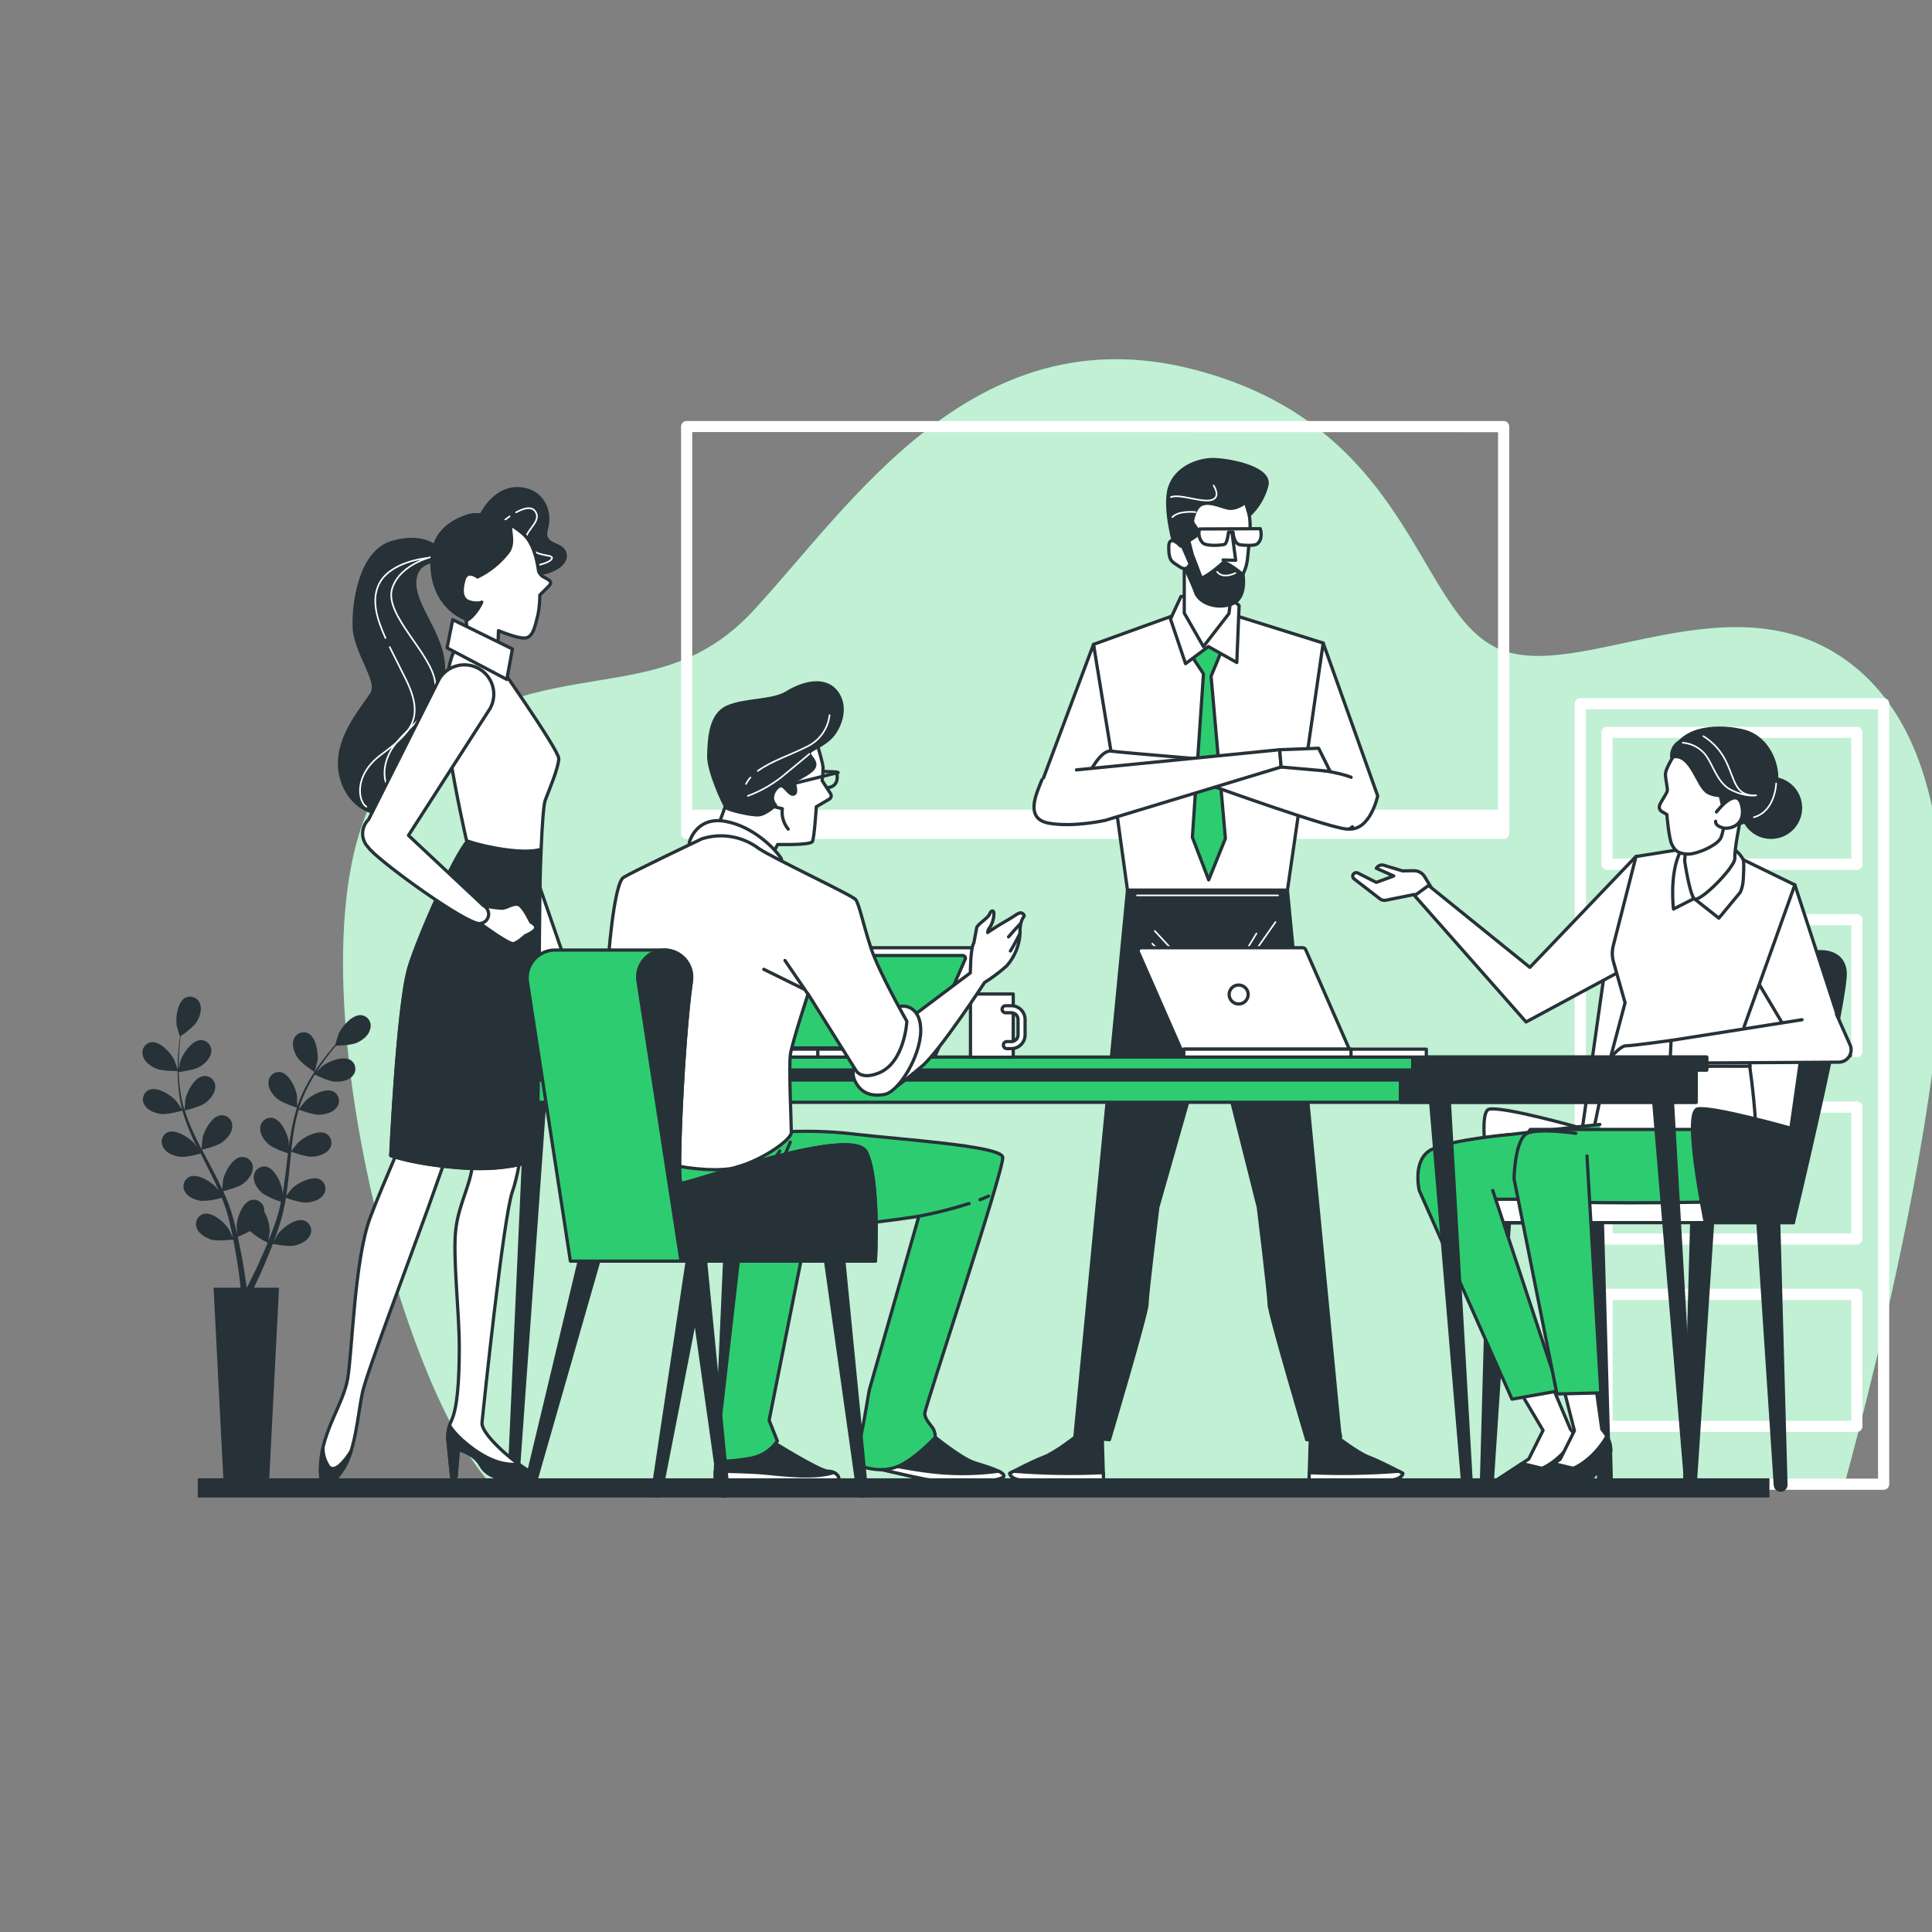 <svg width="597" height="597" viewBox="0 0 597 597" fill="none" xmlns="http://www.w3.org/2000/svg">
<rect x="0" y="0" width="597" height="597" fill="#808080" stroke="none"/>
<g clip-path="url(#clip0)">
<path d="M570.141 457.933C573.628 445.181 584.983 402.376 592.696 359.022C601.89 307.262 609.937 235.968 573.138 206.059C536.339 176.149 488.03 211.814 462.729 200.316C437.428 188.817 436.282 131.302 368.403 114.061C300.524 96.82 262.591 156.603 232.693 188.805C202.795 221.008 169.411 199.157 125.735 233.664C82.512 267.788 119.168 422.316 151.131 457.933H570.141Z" fill="#2ECC71"/>
<path opacity="0.7" d="M570.141 457.933C573.628 445.181 584.983 402.376 592.696 359.022C601.89 307.262 609.937 235.968 573.138 206.059C536.339 176.149 488.03 211.814 462.729 200.316C437.428 188.817 436.282 131.302 368.403 114.061C300.524 96.82 262.591 156.603 232.693 188.805C202.795 221.008 169.411 199.157 125.735 233.664C82.512 267.788 119.168 422.316 151.131 457.933H570.141Z" fill="white"/>
<path d="M582.046 215.718H488.317C487.862 215.721 487.426 215.903 487.104 216.225C486.783 216.547 486.6 216.982 486.597 217.437V458.625C486.597 459.083 486.778 459.521 487.1 459.845C487.422 460.17 487.86 460.354 488.317 460.357H582.046C582.505 460.357 582.945 460.174 583.27 459.85C583.595 459.525 583.777 459.085 583.777 458.625V217.437C583.774 216.98 583.59 216.543 583.266 216.221C582.941 215.899 582.503 215.718 582.046 215.718ZM580.326 456.906H490.048V219.169H580.326V456.906Z" fill="white"/>
<path d="M496.591 268.791H573.783C574.01 268.791 574.234 268.747 574.444 268.659C574.653 268.572 574.843 268.445 575.003 268.284C575.163 268.123 575.289 267.932 575.375 267.722C575.461 267.512 575.504 267.287 575.502 267.06V226.309C575.504 226.083 575.461 225.858 575.375 225.649C575.289 225.44 575.162 225.25 575.002 225.09C574.842 224.93 574.652 224.803 574.443 224.717C574.234 224.631 574.009 224.588 573.783 224.59H496.591C496.364 224.588 496.139 224.631 495.929 224.717C495.719 224.803 495.528 224.929 495.368 225.089C495.207 225.249 495.079 225.439 494.992 225.648C494.905 225.858 494.86 226.082 494.86 226.309V267.06C494.86 267.519 495.042 267.96 495.367 268.284C495.691 268.609 496.132 268.791 496.591 268.791ZM498.31 228.004H572.052V265.305H498.31V228.004Z" fill="white"/>
<path d="M496.591 326.677H573.783C574.009 326.678 574.234 326.635 574.443 326.549C574.652 326.463 574.842 326.336 575.002 326.176C575.162 326.017 575.289 325.826 575.375 325.617C575.461 325.408 575.504 325.183 575.502 324.957V284.206C575.504 283.979 575.461 283.754 575.375 283.544C575.289 283.334 575.163 283.143 575.003 282.982C574.843 282.822 574.653 282.694 574.444 282.607C574.234 282.52 574.01 282.475 573.783 282.475H496.591C496.132 282.475 495.691 282.657 495.367 282.982C495.042 283.306 494.86 283.747 494.86 284.206V324.957C494.86 325.184 494.905 325.409 494.992 325.618C495.079 325.827 495.207 326.017 495.368 326.177C495.528 326.337 495.719 326.463 495.929 326.549C496.139 326.635 496.364 326.678 496.591 326.677ZM498.31 285.925H572.052V323.238H498.31V285.925Z" fill="white"/>
<path d="M496.591 384.574H573.783C574.239 384.574 574.676 384.392 574.999 384.07C575.321 383.748 575.503 383.31 575.503 382.854V342.091C575.503 341.635 575.321 341.198 574.999 340.875C574.676 340.553 574.239 340.372 573.783 340.372H496.591C496.134 340.372 495.695 340.552 495.371 340.875C495.047 341.197 494.863 341.634 494.86 342.091V382.854C494.863 383.311 495.047 383.749 495.371 384.071C495.695 384.393 496.134 384.574 496.591 384.574ZM498.31 343.822H572.052V381.123H498.31V343.822Z" fill="white"/>
<path d="M496.591 442.471H573.783C574.01 442.471 574.234 442.426 574.444 442.339C574.653 442.252 574.843 442.124 575.003 441.963C575.163 441.802 575.289 441.611 575.375 441.401C575.461 441.191 575.504 440.966 575.503 440.739V399.94C575.504 399.714 575.461 399.49 575.375 399.281C575.289 399.071 575.162 398.881 575.002 398.721C574.842 398.561 574.652 398.435 574.443 398.349C574.234 398.263 574.009 398.219 573.783 398.221H496.591C496.364 398.219 496.139 398.263 495.929 398.348C495.719 398.434 495.529 398.561 495.368 398.72C495.207 398.88 495.079 399.07 494.992 399.28C494.905 399.489 494.86 399.714 494.86 399.94V440.692C494.853 440.923 494.893 441.153 494.978 441.369C495.062 441.584 495.188 441.781 495.35 441.947C495.511 442.113 495.704 442.245 495.917 442.334C496.131 442.424 496.36 442.471 496.591 442.471ZM498.31 401.719H572.052V439.02H498.31V401.719Z" fill="white"/>
<path d="M464.64 130.096H212.18C211.732 130.096 211.302 130.271 210.981 130.583C210.66 130.895 210.473 131.32 210.461 131.768V257.52C210.461 257.747 210.506 257.971 210.593 258.181C210.68 258.39 210.808 258.58 210.969 258.74C211.13 258.9 211.321 259.026 211.531 259.112C211.741 259.198 211.965 259.241 212.192 259.239H464.64C464.866 259.241 465.09 259.198 465.299 259.112C465.509 259.026 465.699 258.899 465.859 258.739C466.019 258.579 466.145 258.389 466.231 258.18C466.317 257.971 466.361 257.746 466.359 257.52V131.768C466.35 131.319 466.164 130.892 465.842 130.58C465.52 130.267 465.088 130.093 464.64 130.096ZM462.908 133.547V250.225H213.9V133.499L462.908 133.547Z" fill="white"/>
<path d="M529.254 376.877L523.821 458.928C523.791 459.345 523.605 459.736 523.299 460.021C522.994 460.307 522.592 460.467 522.173 460.468C521.953 460.469 521.736 460.424 521.533 460.339C521.331 460.253 521.148 460.127 520.995 459.968C520.842 459.81 520.723 459.623 520.645 459.417C520.566 459.212 520.53 458.993 520.538 458.773L522.77 376.877H529.254Z" fill="#263238" stroke="#263238" stroke-linecap="round" stroke-linejoin="round"/>
<path d="M543.152 376.877L548.585 458.928C548.612 459.344 548.796 459.735 549.099 460.02C549.403 460.306 549.803 460.466 550.22 460.468C550.441 460.469 550.659 460.424 550.862 460.339C551.065 460.253 551.249 460.127 551.403 459.969C551.556 459.811 551.677 459.624 551.757 459.418C551.837 459.213 551.874 458.993 551.868 458.773L549.611 376.924L543.152 376.877Z" fill="#263238" stroke="#263238" stroke-linecap="round" stroke-linejoin="round"/>
<path d="M488.682 376.877L494.114 458.928C494.142 459.344 494.325 459.735 494.629 460.02C494.933 460.306 495.333 460.466 495.75 460.468C495.971 460.469 496.189 460.424 496.392 460.339C496.595 460.253 496.779 460.127 496.932 459.969C497.086 459.811 497.206 459.624 497.286 459.418C497.366 459.213 497.404 458.993 497.398 458.773L495.129 376.924L488.682 376.877Z" fill="#263238" stroke="#263238" stroke-linecap="round" stroke-linejoin="round"/>
<path d="M466.485 376.877L461.052 458.928C461.022 459.345 460.836 459.736 460.53 460.021C460.225 460.307 459.823 460.467 459.405 460.468C459.185 460.467 458.967 460.422 458.765 460.335C458.563 460.249 458.379 460.123 458.226 459.966C458.073 459.808 457.952 459.621 457.872 459.416C457.791 459.212 457.752 458.993 457.757 458.773L460.026 376.924L466.485 376.877Z" fill="#263238" stroke="#263238" stroke-linecap="round" stroke-linejoin="round"/>
<path d="M561.134 294.156C561.134 294.156 506.926 292.126 502.341 292.126C497.756 292.126 496.693 294.156 496.693 294.156L488.956 348.71C488.956 348.71 464.897 341.845 460.181 342.74C455.465 343.636 462.509 377.868 462.509 377.868H489.732L490.222 375.814H551.689L568.011 298.061C567.02 294.503 561.134 294.156 561.134 294.156Z" fill="white" stroke="#263238" stroke-linecap="round" stroke-linejoin="round"/>
<path d="M540.501 328.281C540.501 328.281 546.017 364.101 539.689 368.28C538.71 368.924 533.397 371.981 528.43 371.48C524.442 371.074 496.263 371.48 496.263 371.48C496.263 371.48 492.347 364.029 491.559 358.537C490.771 353.044 496.932 329.475 496.932 329.475L540.501 328.281Z" fill="white" stroke="#263238" stroke-linecap="round" stroke-linejoin="round"/>
<path d="M494.353 347.468C494.353 347.468 453.566 351.707 451.644 352.853C449.721 353.999 440.898 361.701 442.414 366.704C443.931 371.707 440.11 372.089 443.608 372.865C447.107 373.641 496.693 373.629 496.693 373.629" fill="#2ECC71"/>
<path d="M494.353 347.468C494.353 347.468 453.566 351.707 451.644 352.853C449.721 353.999 440.898 361.701 442.414 366.704C443.931 371.707 440.11 372.089 443.608 372.865C447.107 373.641 496.693 373.629 496.693 373.629" stroke="#263238" stroke-linecap="round" stroke-linejoin="round"/>
<path d="M457.255 377.808H554.172V370.572H457.255V377.808Z" fill="white" stroke="#263238" stroke-linecap="round" stroke-linejoin="round"/>
<path d="M531.284 349.009H472.897C472.897 349.009 469.828 352.471 469.434 359.755C469.04 367.038 469.828 368.602 475.213 370.501C480.598 372.399 528.43 371.432 528.43 371.432" fill="#2ECC71"/>
<path d="M531.284 349.009H472.897C472.897 349.009 469.828 352.471 469.434 359.755C469.04 367.038 469.828 368.602 475.213 370.501C480.598 372.399 528.43 371.432 528.43 371.432" stroke="#263238" stroke-linecap="round" stroke-linejoin="round"/>
<path d="M485.279 441.663L479.165 427.18L469.148 429.078L476.813 441.997L472.395 450.845L462.843 457.089C462.843 457.089 461.733 458.188 466.509 457.818C471.285 457.448 481.195 457.818 481.195 457.818L487.44 450.475C487.44 450.475 489.708 446.738 485.279 441.663Z" fill="white" stroke="#263238" stroke-linecap="round" stroke-linejoin="round"/>
<path d="M487.953 447.991L488.204 457.46H486.712L484.718 452.731L487.953 447.991Z" fill="#263238" stroke="#263238" stroke-linecap="round" stroke-linejoin="round"/>
<path d="M481.207 457.866L487.452 450.522C487.452 450.522 489.064 447.788 486.843 443.848C482.401 451.442 476.491 453.722 476.491 453.722L470.33 452.242L462.855 457.137C462.855 457.137 461.745 458.236 466.521 457.866C471.297 457.495 481.207 457.866 481.207 457.866Z" fill="#263238" stroke="#263238" stroke-linecap="round" stroke-linejoin="round"/>
<path d="M461.267 367.862L481.745 429.771L467.214 432.35L438.557 367.874C438.557 367.874 436.253 358.25 442.402 355.182C448.551 352.113 466.64 350.561 466.64 350.561" fill="#2ECC71"/>
<path d="M461.267 367.862L481.745 429.771L467.214 432.35L438.557 367.874C438.557 367.874 436.253 358.25 442.402 355.182C448.551 352.113 466.64 350.561 466.64 350.561" stroke="#263238" stroke-linecap="round" stroke-linejoin="round"/>
<path d="M526.949 377.796C526.949 377.796 519.893 343.516 524.621 342.668C529.349 341.821 553.396 348.638 553.396 348.638L561.134 294.156C561.134 294.156 569.3 292.867 570.16 300.126C571.02 307.386 554.172 377.796 554.172 377.796H526.949Z" fill="#263238" stroke="#263238" stroke-linecap="round" stroke-linejoin="round"/>
<path d="M443.859 276.867L440.217 270.897C439.866 270.325 439.372 269.855 438.784 269.532C438.195 269.21 437.533 269.046 436.862 269.058L433.435 269.118L427.573 267.363C427.2 267.254 426.804 267.259 426.434 267.376C426.064 267.492 425.737 267.717 425.495 268.02L425.28 268.294L430.677 270.682L425.292 272.664L419.573 269.763C419.348 269.647 419.089 269.615 418.842 269.672C418.595 269.729 418.376 269.871 418.224 270.073C418.05 270.298 417.973 270.583 418.009 270.865C418.044 271.147 418.19 271.403 418.415 271.578L426.415 277.751C426.665 277.946 426.955 278.085 427.264 278.159C427.572 278.233 427.894 278.24 428.206 278.18L437.053 276.401L439.525 279.1L443.859 276.867Z" fill="white" stroke="#263238" stroke-linecap="round" stroke-linejoin="round"/>
<path d="M505.541 264.617L472.742 298.92L441.435 273.619L437.113 276.76L471.56 315.792L501.422 299.708L505.541 264.617Z" fill="white" stroke="#263238" stroke-linecap="round" stroke-linejoin="round"/>
<path d="M554.614 273.381L571.808 326.215L556.978 326.645L542.233 301.846C542.233 301.846 550.519 276.831 554.614 273.381Z" fill="white" stroke="#263238" stroke-linecap="round" stroke-linejoin="round"/>
<path d="M535.904 264.306L554.614 273.44L538.949 317.248L540.8 329.463L496.932 329.534L502.162 309.857L498.58 297.249C498.115 295.613 498.09 293.883 498.508 292.234L505.529 264.676L523.964 261.715L535.904 264.306Z" fill="white" stroke="#263238" stroke-linecap="round" stroke-linejoin="round"/>
<path d="M535.009 261.739C535.009 261.739 538.686 264.223 538.806 266.432C538.865 267.733 538.806 270.014 538.686 271.757C538.621 273.119 538.309 274.458 537.767 275.709L531.14 283.709L523.475 277.655L517.111 280.903C517.111 280.903 515.917 271.148 518.699 264.342C521.481 257.536 533.588 260.032 535.009 261.739Z" fill="white" stroke="#263238" stroke-linecap="round" stroke-linejoin="round"/>
<path d="M540.274 242.814C540.274 242.814 538.77 248.223 538.065 251.805C537.361 255.387 535.94 262.551 536.071 265.238C536.203 267.924 524.896 279.363 523.475 277.655C522.054 275.948 520.561 266.026 520.561 266.026L521.97 249.978C521.97 249.978 536.704 233.656 540.274 242.814Z" fill="white" stroke="#263238" stroke-linecap="round" stroke-linejoin="round"/>
<path d="M516.645 234.456C516.645 234.456 514.627 237.787 514.627 239.232C514.627 240.677 515.332 243.507 515.212 244.331C515.093 245.154 513.087 247.913 512.824 248.844C512.692 249.223 512.703 249.637 512.855 250.009C513.007 250.38 513.289 250.683 513.648 250.862C514.136 251.112 514.61 251.386 515.069 251.686C515.069 251.686 515.666 259.041 516.621 260.939C517.576 262.838 518.4 263.673 521.242 263.912C524.084 264.151 530.854 261.178 531.797 258.802C532.74 256.426 532.872 253.584 532.991 250.145C533.11 246.707 530.734 241.787 528.955 237.095C527.176 232.403 519.726 229.823 516.645 234.456Z" fill="white" stroke="#263238" stroke-linecap="round" stroke-linejoin="round"/>
<path d="M547.271 258.742C552.303 258.742 556.381 254.663 556.381 249.632C556.381 244.601 552.303 240.522 547.271 240.522C542.24 240.522 538.161 244.601 538.161 249.632C538.161 254.663 542.24 258.742 547.271 258.742Z" fill="#263238" stroke="#263238" stroke-linecap="round" stroke-linejoin="round"/>
<path d="M516.597 233.943C516.597 233.943 520.263 230.779 526.854 237.071C533.445 243.363 530.937 252.462 535.343 254.348C539.749 256.235 547.904 246.802 548.847 242.098C549.79 237.393 546.961 227.639 538.161 225.752C529.361 223.865 518.579 225.155 516.597 233.943Z" fill="#263238" stroke="#263238" stroke-linecap="round" stroke-linejoin="round"/>
<path d="M516.597 233.943C516.519 233.203 516.611 232.455 516.865 231.756C517.12 231.056 517.53 230.424 518.065 229.908C518.601 229.391 519.247 229.003 519.954 228.773C520.662 228.543 521.413 228.478 522.149 228.582C528.119 228.904 528.74 238.325 531.881 242.098C535.021 245.871 536.597 245.238 536.597 245.238C536.597 245.238 531.26 246.802 527.797 244.916C524.334 243.029 522.663 232.391 516.597 233.943Z" fill="#263238" stroke="#263238" stroke-linecap="round" stroke-linejoin="round"/>
<path d="M526.352 227.483C529.493 229.424 531.987 232.254 533.516 235.614C536.227 241.358 536.227 246.098 542.662 245.763C542.662 245.763 539.618 246.444 534.878 244.068C530.137 241.692 529.122 234.934 526.078 232.223C524.417 230.651 522.268 229.695 519.988 229.513" stroke="white" stroke-width="0.5" stroke-linecap="round" stroke-linejoin="round"/>
<path d="M548.847 242.098C548.847 242.098 548.573 250.719 541.958 252.533" stroke="white" stroke-width="0.5" stroke-linecap="round" stroke-linejoin="round"/>
<path d="M530.388 250.898C530.388 250.898 536.692 242.647 538.173 248.808C539.653 254.969 534.591 256.474 532.203 255.769C529.815 255.065 530.149 253.787 530.149 253.787" fill="white"/>
<path d="M530.388 250.898C530.388 250.898 536.692 242.647 538.173 248.808C539.653 254.969 534.591 256.474 532.203 255.769C529.815 255.065 530.149 253.787 530.149 253.787" stroke="#263238" stroke-linecap="round" stroke-linejoin="round"/>
<path d="M516.359 321.499C516.359 321.499 504.323 323.17 502.317 323.17C500.311 323.17 495.296 329.523 495.296 329.523H517.362L516.359 321.499Z" fill="white" stroke="#263238" stroke-linecap="round" stroke-linejoin="round"/>
<path d="M567.486 313.404L571.808 323.147C572.002 323.72 572.057 324.331 571.97 324.93C571.883 325.529 571.655 326.099 571.306 326.594C570.957 327.089 570.496 327.494 569.961 327.776C569.426 328.059 568.831 328.212 568.226 328.221L516.048 328.52L516.382 321.499L556.835 315.099" fill="white"/>
<path d="M567.486 313.404L571.808 323.147C572.002 323.72 572.057 324.331 571.97 324.93C571.883 325.529 571.655 326.099 571.306 326.594C570.957 327.089 570.496 327.494 569.961 327.776C569.426 328.059 568.831 328.212 568.226 328.221L516.048 328.52L516.382 321.499L556.835 315.099" stroke="#263238" stroke-linecap="round" stroke-linejoin="round"/>
<path d="M497.649 447.991L497.899 457.46H496.407L494.413 452.731L497.649 447.991Z" fill="#263238" stroke="#263238" stroke-linecap="round" stroke-linejoin="round"/>
<path d="M494.974 441.663L493.052 427.884L483.046 428.529L486.509 442.093L482.091 450.94L472.539 457.185C472.539 457.185 471.44 458.283 476.216 457.913C480.992 457.543 490.902 457.913 490.902 457.913L497.147 450.57C497.147 450.57 499.404 446.738 494.974 441.663Z" fill="white" stroke="#263238" stroke-linecap="round" stroke-linejoin="round"/>
<path d="M490.902 457.866L497.147 450.522C497.147 450.522 498.759 447.788 496.526 443.848C492.085 451.442 486.174 453.722 486.174 453.722L480.025 452.242L472.539 457.137C472.539 457.137 471.44 458.236 476.216 457.866C480.992 457.495 490.902 457.866 490.902 457.866Z" fill="#263238" stroke="#263238" stroke-linecap="round" stroke-linejoin="round"/>
<path d="M490.389 357.199L494.676 430.415L481.1 430.738L467.846 364.22C467.846 364.22 468.097 351.552 472.145 350.095C476.192 348.638 486.938 350.203 486.938 350.203" fill="#2ECC71"/>
<path d="M490.389 357.199L494.676 430.415L481.1 430.738L467.846 364.22C467.846 364.22 468.097 351.552 472.145 350.095C476.192 348.638 486.938 350.203 486.938 350.203" stroke="#263238" stroke-linecap="round" stroke-linejoin="round"/>
<path d="M408.869 198.703L425.717 245.926C425.717 245.926 423.496 256.612 416.809 256.17C410.123 255.729 408.344 246.368 406.565 245.03C404.786 243.693 402.111 233.448 402.111 233.448L408.869 198.703Z" fill="white" stroke="#263238" stroke-linecap="round" stroke-linejoin="round"/>
<path d="M365.288 189.235L337.898 199.121L348.405 275.071H397.825L408.869 198.703L379.306 189.45L365.288 189.235Z" fill="white" stroke="#263238" stroke-linecap="round" stroke-linejoin="round"/>
<path d="M367.927 202.249L371.879 208.207L368.452 258.737L373.491 271.895L378.661 259.096L374.231 208.96L377.789 200.351L372.858 193.867L367.927 202.249Z" fill="#2ECC71" stroke="#263238" stroke-linecap="round" stroke-linejoin="round"/>
<path d="M373.395 199.79L366.339 205.079L361.694 191.288L364.93 184.303L379.365 183.957L382.888 187.121L382.183 204.721L373.395 199.79Z" fill="white" stroke="#263238" stroke-linecap="round" stroke-linejoin="round"/>
<path d="M380.858 180.721L379.759 189.593L371.855 199.79L365.945 189.45V172.817C365.945 172.817 376.297 175.408 380.858 180.721Z" fill="white" stroke="#263238" stroke-linecap="round" stroke-linejoin="round"/>
<path d="M361.885 162.286C361.885 154.227 367.76 147.695 375.019 147.695C382.279 147.695 386.303 154.585 386.303 162.644C386.303 165.247 385.765 169.713 385.55 172.089C385.18 176.148 383.95 177.868 381.55 181.509C373.682 193.449 367.222 175.933 363.915 170.047C362.576 167.68 361.877 165.005 361.885 162.286Z" fill="white" stroke="#263238" stroke-linecap="round" stroke-linejoin="round"/>
<path d="M380.727 164.817L381.837 173.139L377.933 173.032" fill="white"/>
<path d="M380.727 164.817L381.837 173.139L377.933 173.032" stroke="#263238" stroke-linecap="round" stroke-linejoin="round"/>
<path d="M389.443 163.373L370.673 163.456C370.442 164.186 370.407 164.964 370.571 165.712C370.734 166.459 371.09 167.151 371.604 167.719C372.798 168.913 377.658 168.495 378.434 168.184C379.21 167.874 379.628 164.459 379.628 164.459H381.025C381.025 164.459 381.18 168.041 383.186 168.34C385.192 168.638 387.807 168.543 388.308 168.184C390.529 166.692 389.443 163.373 389.443 163.373Z" fill="white" stroke="#263238" stroke-linecap="round" stroke-linejoin="round"/>
<path d="M364.202 171.396C364.202 171.396 368.428 180.053 369.431 183.05C370.434 186.047 375.401 188.387 380.428 186.715C385.455 185.044 384.094 177.605 384.094 177.605C384.094 177.605 378.756 173.044 377.765 174.023C376.774 175.002 371.425 179.36 371.091 178.357C370.757 177.354 368.428 171.36 368.428 171.36L367.342 167.11L369.575 165.677C369.897 165.409 370.107 165.029 370.162 164.613C370.217 164.197 370.114 163.776 369.873 163.432L368.822 161.916C368.693 161.73 368.602 161.52 368.555 161.299C368.507 161.077 368.505 160.849 368.548 160.626C368.822 159.325 369.575 156.627 371.318 155.85C373.706 154.859 376.607 156.304 379.282 156.973C381.956 157.641 384.858 155.23 384.858 155.23L386.052 159.194C388.699 156.709 390.58 153.519 391.473 150C392.81 144.328 379.139 142 374.757 142C370.375 142 363.426 144.388 361.42 150.668C359.414 156.949 363.02 170.274 364.202 171.396Z" fill="#263238" stroke="#263238" stroke-linecap="round" stroke-linejoin="round"/>
<path d="M375.019 150.036C375.019 150.036 377.503 153.761 374.243 154.537C370.984 155.313 364.632 152.519 361.838 153.606" stroke="white" stroke-width="0.5" stroke-linecap="round" stroke-linejoin="round"/>
<path d="M369.431 158.25C369.431 158.25 364.321 157.629 362.267 159.803" stroke="white" stroke-width="0.5" stroke-linecap="round" stroke-linejoin="round"/>
<path d="M381.73 177.08C381.73 177.08 377.968 179.038 376.106 176.71" stroke="white" stroke-width="0.5" stroke-linecap="round" stroke-linejoin="round"/>
<path d="M364.834 168.758C364.834 168.758 361.145 164.698 361.145 169.128C361.145 173.557 362.255 173.557 364.464 175.098C366.673 176.638 367.425 174.728 367.425 174.728" fill="white"/>
<path d="M364.834 168.758C364.834 168.758 361.145 164.698 361.145 169.128C361.145 173.557 362.255 173.557 364.464 175.098C366.673 176.638 367.425 174.728 367.425 174.728" stroke="#263238" stroke-linecap="round" stroke-linejoin="round"/>
<path d="M414.099 443.986H414.266L413.944 442.363L397.825 275.083H348.405L332.155 443.975H332.334L342.817 444.87C342.817 444.87 354.447 405.826 354.447 402.913C354.447 400 357.766 373.063 357.766 373.063L374.255 315.094L388.834 373.063C388.834 373.063 392.153 400.059 392.153 402.913C392.153 405.767 403.795 444.894 403.795 444.894L413.657 444.046H414.099V443.986Z" fill="#263238" stroke="#263238" stroke-linecap="round" stroke-linejoin="round"/>
<path d="M394.135 284.922L383.139 300.623" stroke="white" stroke-width="0.5" stroke-linecap="round" stroke-linejoin="round"/>
<path d="M388.249 288.456L381.574 299.453" stroke="white" stroke-width="0.5" stroke-linecap="round" stroke-linejoin="round"/>
<path d="M356.847 287.68L366.649 298.271" stroke="white" stroke-width="0.5" stroke-linecap="round" stroke-linejoin="round"/>
<path d="M356.059 291.596L370.184 305.733" stroke="white" stroke-width="0.5" stroke-linecap="round" stroke-linejoin="round"/>
<path d="M351.342 276.683H394.923" stroke="white" stroke-width="0.5" stroke-linecap="round" stroke-linejoin="round"/>
<path d="M332.334 443.975C332.334 443.975 326.041 448.93 322.412 450.291C318.782 451.652 312 455.27 312 455.27C312 455.27 312 457.538 317.886 457.538H340.99L340.596 443.975H332.334Z" fill="#263238" stroke="#263238" stroke-linecap="round" stroke-linejoin="round"/>
<path d="M340.907 455.067C331.681 455.488 322.438 455.341 313.23 454.625L312.036 455.27C312.036 455.27 312.036 457.538 317.922 457.538H341.026L340.907 455.067Z" fill="white" stroke="#263238" stroke-linecap="round" stroke-linejoin="round"/>
<path d="M413.144 443.975C413.144 443.975 419.448 448.93 423.066 450.291C426.684 451.652 433.489 455.27 433.489 455.27C433.489 455.27 433.489 457.538 427.591 457.538H404.499L404.917 443.975H413.144Z" fill="#263238" stroke="#263238" stroke-linecap="round" stroke-linejoin="round"/>
<path d="M404.571 455.067C413.797 455.488 423.04 455.341 432.248 454.625L433.442 455.27C433.442 455.27 433.442 457.538 427.543 457.538H404.499L404.571 455.067Z" fill="white" stroke="#263238" stroke-linecap="round" stroke-linejoin="round"/>
<path d="M337.898 199.121L319.701 247.705H337.158L343.677 234.451L337.898 199.121Z" fill="white" stroke="#263238" stroke-linecap="round" stroke-linejoin="round"/>
<path d="M417.502 240.183C410.218 237.174 386.852 235.681 385.634 235.681C384.416 235.681 346.435 232.553 343.319 232.099C340.202 231.646 336.632 238.786 336.632 238.786L353.109 238.332L373.157 242.344C373.157 242.344 413.753 257.042 416.809 256.158C417.226 256.019 417.603 255.782 417.908 255.466" fill="white"/>
<path d="M417.502 240.183C410.218 237.174 386.852 235.681 385.634 235.681C384.416 235.681 346.435 232.553 343.319 232.099C340.202 231.646 336.632 238.786 336.632 238.786L353.109 238.332L373.157 242.344C373.157 242.344 413.753 257.042 416.809 256.158C417.226 256.019 417.603 255.782 417.908 255.466" stroke="#263238" stroke-linecap="round" stroke-linejoin="round"/>
<path d="M332.62 237.902L395.425 231.669L395.878 237.007L341.528 253.496C341.528 253.496 331.737 255.717 324.155 254.379C316.573 253.042 320.155 245.472 321.934 241.018" fill="white"/>
<path d="M332.62 237.902L395.425 231.669L395.878 237.007L341.528 253.496C341.528 253.496 331.737 255.717 324.155 254.379C316.573 253.042 320.155 245.472 321.934 241.018" stroke="#263238" stroke-linecap="round" stroke-linejoin="round"/>
<path d="M395.437 231.669L407.46 231.216L411.018 238.344L395.878 237.019L395.437 231.669Z" fill="white" stroke="#263238" stroke-linecap="round" stroke-linejoin="round"/>
<path d="M441.78 336.899L452.036 459.009C452.063 459.191 452.127 459.366 452.224 459.522C452.321 459.679 452.449 459.813 452.6 459.919C452.751 460.024 452.922 460.097 453.102 460.134C453.282 460.17 453.468 460.17 453.648 460.132C453.956 460.056 454.225 459.871 454.407 459.612C454.589 459.354 454.672 459.038 454.639 458.723L447.655 336.935L441.78 336.899Z" fill="#263238" stroke="#263238" stroke-linecap="round" stroke-linejoin="round"/>
<path d="M510.71 336.899L521.002 459.415C521.027 459.598 521.09 459.774 521.187 459.931C521.283 460.088 521.411 460.224 521.562 460.329C521.714 460.435 521.885 460.507 522.066 460.543C522.247 460.579 522.434 460.577 522.614 460.538C522.921 460.462 523.19 460.277 523.373 460.018C523.555 459.76 523.637 459.444 523.605 459.129L516.596 336.899H510.71Z" fill="#263238" stroke="#263238" stroke-linecap="round" stroke-linejoin="round"/>
<path d="M226.251 336.899L220.89 457.947C220.86 458.264 220.945 458.582 221.129 458.842C221.313 459.103 221.584 459.289 221.893 459.368C222.07 459.413 222.255 459.42 222.436 459.388C222.616 459.356 222.787 459.285 222.938 459.181C223.088 459.077 223.215 458.941 223.309 458.784C223.402 458.627 223.461 458.451 223.481 458.269L232.161 336.899H226.251Z" fill="#263238" stroke="#263238" stroke-linecap="round" stroke-linejoin="round"/>
<path d="M162.718 336.899L157.321 457.493C157.295 457.812 157.382 458.13 157.568 458.39C157.754 458.65 158.026 458.836 158.336 458.914C158.514 458.957 158.698 458.963 158.878 458.93C159.057 458.897 159.228 458.826 159.378 458.722C159.528 458.618 159.654 458.484 159.748 458.327C159.843 458.171 159.903 457.997 159.924 457.815L168.569 336.851L162.718 336.899Z" fill="#263238" stroke="#263238" stroke-linecap="round" stroke-linejoin="round"/>
<path d="M524.13 330.129H158.898V340.612H524.13V330.129Z" fill="#2ECC71" stroke="#263238" stroke-linecap="round" stroke-linejoin="round"/>
<path d="M524.13 330.129H158.898V333.723H524.13V330.129Z" fill="#263238" stroke="#263238" stroke-linecap="round" stroke-linejoin="round"/>
<path d="M524.118 330.129H432.73V340.612H524.118V330.129Z" fill="#263238" stroke="#263238" stroke-linecap="round" stroke-linejoin="round"/>
<path d="M527.378 326.643H155.638V330.643H527.378V326.643Z" fill="#2ECC71" stroke="#263238" stroke-linecap="round" stroke-linejoin="round"/>
<path d="M527.366 326.643H436.538V330.643H527.366V326.643Z" fill="#263238" stroke="#263238" stroke-linecap="round" stroke-linejoin="round"/>
<path d="M238.442 326.284H288.327C288.517 326.286 288.704 326.231 288.863 326.127C289.022 326.023 289.147 325.874 289.223 325.699L303.037 294.202C303.101 294.054 303.126 293.893 303.112 293.733C303.098 293.573 303.043 293.419 302.955 293.285C302.866 293.151 302.745 293.041 302.603 292.966C302.461 292.89 302.302 292.851 302.142 292.852H252.256C252.069 292.852 251.887 292.906 251.73 293.008C251.573 293.11 251.449 293.255 251.373 293.425L237.606 324.923C237.542 325.067 237.513 325.224 237.524 325.381C237.534 325.538 237.582 325.69 237.665 325.824C237.747 325.959 237.861 326.071 237.996 326.151C238.132 326.231 238.285 326.277 238.442 326.284Z" fill="white" stroke="#263238" stroke-linecap="round" stroke-linejoin="round"/>
<path d="M243.122 323.825H285.688C285.848 323.825 286.004 323.778 286.137 323.691C286.271 323.604 286.376 323.481 286.441 323.335L298.225 296.458C298.289 296.331 298.319 296.19 298.312 296.048C298.306 295.907 298.262 295.769 298.186 295.649C298.111 295.529 298.005 295.43 297.88 295.363C297.755 295.295 297.615 295.261 297.473 295.264H254.907C254.744 295.263 254.585 295.31 254.449 295.399C254.313 295.489 254.207 295.616 254.143 295.766L242.382 322.667C242.327 322.791 242.303 322.927 242.313 323.063C242.324 323.199 242.367 323.33 242.441 323.445C242.514 323.559 242.615 323.654 242.734 323.72C242.853 323.787 242.986 323.823 243.122 323.825Z" fill="#2ECC71" stroke="#263238" stroke-linecap="round" stroke-linejoin="round"/>
<path d="M289.02 324.195H214.072V326.643H289.02V324.195Z" fill="white" stroke="#263238" stroke-linecap="round" stroke-linejoin="round"/>
<path d="M289.032 324.195H252.698V326.643H289.032V324.195Z" fill="white" stroke="#263238" stroke-linecap="round" stroke-linejoin="round"/>
<path d="M313.103 307.157H299.885V326.69H313.103V307.157Z" fill="white" stroke="#263238" stroke-linecap="round" stroke-linejoin="round"/>
<path d="M312.518 324.028H311.133C310.844 324.028 310.568 323.913 310.364 323.709C310.16 323.506 310.046 323.229 310.046 322.941C310.046 322.653 310.16 322.377 310.364 322.173C310.568 321.969 310.844 321.855 311.133 321.855H312.518C313.064 321.852 313.588 321.633 313.975 321.246C314.361 320.859 314.58 320.336 314.583 319.789V315.013C314.58 314.466 314.361 313.943 313.975 313.556C313.588 313.169 313.064 312.951 312.518 312.947H310.738C310.596 312.947 310.455 312.919 310.323 312.865C310.191 312.81 310.071 312.73 309.97 312.629C309.869 312.528 309.789 312.408 309.735 312.277C309.68 312.145 309.652 312.004 309.652 311.861C309.652 311.718 309.68 311.577 309.735 311.445C309.789 311.313 309.869 311.193 309.97 311.093C310.071 310.992 310.191 310.912 310.323 310.857C310.455 310.802 310.596 310.774 310.738 310.774H312.518C313.074 310.774 313.625 310.884 314.14 311.097C314.654 311.31 315.121 311.622 315.515 312.016C315.908 312.409 316.221 312.877 316.434 313.391C316.647 313.905 316.756 314.456 316.756 315.013V319.789C316.756 320.346 316.647 320.897 316.434 321.411C316.221 321.925 315.908 322.393 315.515 322.786C315.121 323.18 314.654 323.492 314.14 323.705C313.625 323.918 313.074 324.028 312.518 324.028Z" fill="white" stroke="#263238" stroke-linecap="round" stroke-linejoin="round"/>
<path d="M416.372 326.284H366.486C366.298 326.283 366.114 326.228 365.957 326.124C365.8 326.02 365.677 325.872 365.603 325.699L351.788 294.202C351.725 294.055 351.699 293.895 351.713 293.736C351.727 293.576 351.78 293.423 351.868 293.29C351.955 293.156 352.074 293.046 352.215 292.97C352.355 292.894 352.512 292.853 352.672 292.852H402.557C402.746 292.851 402.931 292.905 403.089 293.007C403.248 293.108 403.374 293.254 403.453 293.425L417.267 324.923C417.33 325.072 417.355 325.233 417.341 325.394C417.326 325.554 417.272 325.709 417.184 325.843C417.095 325.978 416.975 326.089 416.833 326.166C416.691 326.243 416.533 326.283 416.372 326.284Z" fill="white" stroke="#263238" stroke-linecap="round" stroke-linejoin="round"/>
<path d="M365.794 326.643H440.741V324.195H365.794V326.643Z" fill="white" stroke="#263238" stroke-linecap="round" stroke-linejoin="round"/>
<path d="M365.794 326.643H417.47V324.195H365.794V326.643Z" fill="white" stroke="#263238" stroke-linecap="round" stroke-linejoin="round"/>
<path d="M385.352 305.927C385.622 306.438 385.735 307.018 385.678 307.593C385.62 308.168 385.394 308.714 385.027 309.161C384.661 309.609 384.17 309.938 383.617 310.108C383.065 310.277 382.474 310.28 381.919 310.116C381.365 309.951 380.872 309.627 380.501 309.183C380.13 308.739 379.899 308.196 379.835 307.621C379.772 307.046 379.88 306.465 380.146 305.951C380.411 305.438 380.822 305.014 381.328 304.733C382.02 304.359 382.832 304.275 383.586 304.498C384.341 304.722 384.975 305.236 385.352 305.927Z" fill="white" stroke="#263238" stroke-linecap="round" stroke-linejoin="round"/>
<path d="M154.544 212.933L158.221 249.266L174.937 297.659L169.218 300.931L149.589 256.633L139.786 218.604C139.786 218.604 138.962 207.166 143.058 205.47C147.153 203.775 152.908 205.578 154.544 212.933Z" fill="white" stroke="#263238" stroke-linecap="round" stroke-linejoin="round"/>
<path d="M174.985 297.707C174.985 297.707 178.663 305.48 179.08 307.521C179.498 309.563 179.916 313.73 178.304 315.593C176.358 317.838 174.579 316.106 174.579 316.106C174.579 316.106 169.672 314.912 169.672 310.793C169.672 306.674 169.266 300.978 169.266 300.978L174.985 297.707Z" fill="white" stroke="#263238" stroke-linecap="round" stroke-linejoin="round"/>
<path d="M170.973 309.898L177.863 311.689" stroke="#263238" stroke-linecap="round" stroke-linejoin="round"/>
<path d="M172.621 305.253L174.579 308.333C174.579 308.333 170.018 316.13 172.466 314.088C174.913 312.047 179.486 309.563 179.08 307.521C178.389 305.379 177.477 303.314 176.358 301.36" fill="white"/>
<path d="M172.621 305.253L174.579 308.333C174.579 308.333 170.018 316.13 172.466 314.088C174.913 312.047 179.486 309.563 179.08 307.521C178.389 305.379 177.477 303.314 176.358 301.36" stroke="#263238" stroke-linecap="round" stroke-linejoin="round"/>
<path d="M134.998 169.268C134.998 169.268 130.795 164.731 121.1 167.644C111.405 170.558 109.16 186.08 109.458 193.829C109.757 201.578 117.219 210.318 114.963 214.198C112.706 218.079 104.288 227.129 104.933 236.884C105.578 246.639 113.661 254.341 125.303 250.783C136.944 247.224 134.998 232.98 132.682 227.774C130.365 222.568 135.273 220.336 136.885 209.016C138.496 197.697 128.156 188.324 128.156 180.241C128.156 172.158 136.514 173.459 136.514 173.459L134.998 169.268Z" fill="#263238" stroke="#263238" stroke-linecap="round" stroke-linejoin="round"/>
<path d="M120.431 199.954C121.96 203.106 123.739 206.473 125.506 210.103C131.404 222.139 126.795 226.485 117.828 233.147C108.861 239.81 110.915 248.001 113.219 249.266" stroke="white" stroke-width="0.5" stroke-linecap="round" stroke-linejoin="round"/>
<path d="M131.917 172.456C131.917 172.456 119.882 173.483 116.801 181.16C114.939 185.829 116.372 191.059 119.118 197.148" stroke="white" stroke-width="0.5" stroke-linecap="round" stroke-linejoin="round"/>
<path d="M123.118 246.269C124.044 246.617 125.031 246.772 126.019 246.723" stroke="white" stroke-width="0.5" stroke-linecap="round" stroke-linejoin="round"/>
<path d="M134.998 171.656C134.998 171.656 123.727 173.698 121.171 181.889C118.616 190.08 133.72 202.187 134.485 211.094C135.249 220.001 124.491 225.207 120.67 232.12C117.984 236.968 118.282 242.305 121.112 244.992" stroke="white" stroke-width="0.5" stroke-linecap="round" stroke-linejoin="round"/>
<path d="M163.917 336.512C163.917 336.512 161.135 360.535 158.341 368.201C155.547 375.866 149.29 436.103 148.944 439.59C148.598 443.076 157.994 451.076 161.827 453.524C165.66 455.971 163.917 456.652 159.738 456.998C155.559 457.345 150.687 456.652 148.598 452.819C146.508 448.987 141.625 447.948 141.625 447.948L140.932 456.306H139.535L138.496 445.858C138.141 443.486 138.503 441.062 139.535 438.897C141.278 435.065 141.923 427.053 141.923 416.211C141.923 405.37 139.834 387.997 140.872 379.639C141.911 371.281 146.102 365.013 146.102 358.052C146.102 351.091 146.448 340.643 146.448 340.643L163.917 336.512Z" fill="white" stroke="#263238" stroke-linecap="round" stroke-linejoin="round"/>
<path d="M138.496 445.858C138.219 444.061 138.37 442.224 138.938 440.497C141.099 444.151 147.296 449.106 152.072 451.076C154.662 452.197 157.485 452.673 160.299 452.461C160.86 452.879 161.385 453.237 161.827 453.524C165.66 455.912 163.917 456.652 159.738 456.998C155.559 457.345 150.687 456.652 148.598 452.819C146.508 448.987 141.625 447.948 141.625 447.948L140.932 456.306H139.535L138.496 445.858Z" fill="#263238" stroke="#263238" stroke-linecap="round" stroke-linejoin="round"/>
<path d="M143.714 340.345C143.714 340.345 137.744 358.099 132.228 373.418C126.712 388.737 113.422 423.913 112.025 430.181C110.628 436.45 109.936 447.948 106.055 453.87C102.175 459.792 98.39 462.574 99.082 452.127C99.775 441.679 106.055 434.014 107.44 426.002C108.826 417.99 109.53 389.096 114.402 376.212C119.273 363.329 124.503 352.882 125.148 349.049C125.624 345.235 125.855 341.394 125.84 337.551L143.714 340.345Z" fill="white" stroke="#263238" stroke-linecap="round" stroke-linejoin="round"/>
<path d="M99.799 447.649C99.85 449.619 100.463 451.533 101.566 453.166C103.572 455.41 106.808 451.052 108.491 448.39C107.94 450.31 107.137 452.149 106.103 453.858C102.27 459.768 98.438 462.562 99.13 452.115C99.245 450.612 99.469 449.12 99.799 447.649Z" fill="#263238" stroke="#263238" stroke-linecap="round" stroke-linejoin="round"/>
<path d="M140.968 200.193C140.968 200.193 138.879 201.936 137.482 213.781C136.085 225.625 144.801 262.532 144.801 262.532C144.801 262.532 129.828 287.056 126.342 299.247C122.855 311.438 120.766 357.108 120.766 357.108C120.766 357.108 128.085 359.902 143.058 360.941C158.03 361.98 166.042 358.159 166.042 358.159C166.042 358.159 166.735 292.979 166.735 282.937C166.735 272.895 167.439 250.054 168.478 247.272C169.517 244.49 172.657 237.171 172.657 234.389C172.657 231.607 151.714 201.936 151.714 201.936L140.968 200.193Z" fill="white" stroke="#263238" stroke-linecap="round" stroke-linejoin="round"/>
<path d="M126.306 299.247C129.052 289.695 140.419 264.287 144.478 259.917C150.651 261.97 161.911 264 166.937 262.496C166.782 266.078 166.699 279.451 166.699 282.877C166.699 292.979 166.006 358.099 166.006 358.099C166.006 358.099 157.994 361.932 143.022 360.881C128.049 359.831 120.73 357.049 120.73 357.049C120.73 357.049 122.819 311.438 126.306 299.247Z" fill="#263238" stroke="#263238" stroke-linecap="round" stroke-linejoin="round"/>
<path d="M148.693 159.143C148.693 159.143 152.43 151 159.821 151C167.212 151 170.496 157.567 168.86 163.31C167.224 169.053 173.779 167.418 174.603 171.119C175.427 174.82 169.266 177.268 165.982 177.268C162.699 177.268 148.693 159.143 148.693 159.143Z" fill="#263238" stroke="#263238" stroke-linecap="round" stroke-linejoin="round"/>
<path d="M159.487 158.307C161.684 157.113 164.263 156.254 165.457 158.116C167.761 161.698 160.597 164.516 162.902 168.361C165.206 172.205 170.842 171.179 170.579 172.456C170.317 173.734 166.746 174.498 166.746 174.498" stroke="white" stroke-width="0.5" stroke-linecap="round" stroke-linejoin="round"/>
<path d="M155.726 160.91C155.726 160.91 156.43 160.301 157.481 159.561" stroke="white" stroke-width="0.5" stroke-linecap="round" stroke-linejoin="round"/>
<path d="M167.642 178.092C167.119 177.703 166.708 177.185 166.448 176.587C165.851 172.182 164.561 167.847 162.126 165.412C158.441 161.943 153.742 159.746 148.717 159.143C147.229 158.924 145.711 159.063 144.287 159.549C137.947 161.77 132.503 166.152 133.673 176.719C134.962 188.36 144.025 191.274 144.025 191.274L144.669 198.438L153.72 202.641L154.042 194.88C154.042 194.88 160.179 197.459 162.4 197.136C164.621 196.814 165.314 193.9 166.281 189.698C166.636 187.78 166.812 185.833 166.806 183.883L169.517 181.184C171.057 179.62 169.54 179.238 167.642 178.092Z" fill="white" stroke="#263238" stroke-linecap="round" stroke-linejoin="round"/>
<path d="M133.649 176.719C132.455 166.152 137.923 161.77 144.263 159.549C145.687 159.063 147.205 158.924 148.693 159.143C152.119 159.601 155.416 160.746 158.388 162.51C156.574 162.14 159.666 167.477 156.824 170.868C154.336 174.016 151.163 176.556 147.547 178.295C147.547 178.295 144.323 175.704 143.344 179.262C142.365 182.82 142.699 185.399 145.29 186.056C147.881 186.713 148.872 186.056 148.872 186.056C148.872 186.056 147.153 190.127 144.096 191.811V191.226C144.096 191.226 134.998 188.372 133.649 176.719Z" fill="#263238" stroke="#263238" stroke-linecap="round" stroke-linejoin="round"/>
<path d="M158.341 200.539L156.609 209.948L138.15 200.193L139.893 191.489L158.341 200.539Z" fill="white" stroke="#263238" stroke-linecap="round" stroke-linejoin="round"/>
<path d="M149.422 279.868C151.333 280.277 153.273 280.541 155.224 280.656C156.741 280.561 158.806 278.853 160.335 279.582C161.863 280.31 164 284.907 164 284.907C164 284.907 166.03 285.934 165.445 287.02C164.86 288.107 162.353 289.11 162.353 289.11C162.353 289.11 159.965 291.367 158.58 291.594C157.194 291.82 148.753 285.624 148.753 285.624L149.422 279.868Z" fill="white" stroke="#263238" stroke-linecap="round" stroke-linejoin="round"/>
<path d="M150.317 284.334C150.597 283.998 150.797 283.604 150.905 283.181C151.012 282.757 151.023 282.315 150.937 281.887C150.851 281.459 150.671 281.055 150.408 280.706C150.146 280.357 149.809 280.07 149.422 279.868L126.222 258.138L151.487 218.855C152.614 216.778 152.888 214.343 152.25 212.068C151.612 209.792 150.113 207.855 148.07 206.667C146.028 205.478 143.602 205.133 141.309 205.703C139.015 206.273 137.034 207.714 135.786 209.721L113.888 253.242C112.75 254.347 112.091 255.856 112.056 257.442C112.02 259.028 112.609 260.565 113.697 261.72L113.781 261.803C115.978 265.194 140.144 282.925 147.213 285.241C147.762 285.415 148.35 285.422 148.903 285.26C149.456 285.099 149.948 284.776 150.317 284.334Z" fill="white" stroke="#263238" stroke-linecap="round" stroke-linejoin="round"/>
<path d="M251.346 226.237C251.346 226.237 254.343 235.514 254.343 237.317C254.321 238.619 254.221 239.919 254.044 241.21L256.683 245.305C256.838 245.568 256.886 245.881 256.817 246.179C256.748 246.476 256.568 246.736 256.313 246.905L252.242 249.293C252.242 249.293 251.645 258.845 251.048 260.039C250.451 261.233 240.302 260.946 240.302 260.946L237.006 267.227L219.932 260.648L224.421 248.362L223.49 229.819C223.49 229.819 233.973 220.553 251.346 226.237Z" fill="white" stroke="#263238" stroke-linecap="round" stroke-linejoin="round"/>
<path d="M239.657 248.803C239.657 248.803 236.684 251.597 234.451 251.788C232.218 251.979 224.959 250.296 224.397 249.556C223.836 248.815 218.821 238.392 219.001 233.365C219.18 228.338 219.383 220.9 224.768 218.488C230.153 216.076 238.725 216.804 243.191 214.022C247.657 211.24 254.725 208.995 258.45 213.831C262.176 218.667 259.382 225.365 256.409 228.159C253.436 230.953 249.71 231.741 250.08 232.935C250.451 234.129 252.683 235.538 251.382 237.401C250.08 239.263 245.412 240.983 245.412 241.675C245.412 242.368 246.534 245.03 245.233 245.4C243.931 245.771 242.618 242.798 241.316 242.798C240.015 242.798 237.245 246.391 239.657 248.803Z" fill="#263238" stroke="#263238" stroke-linecap="round" stroke-linejoin="round"/>
<path d="M231.884 240.266C231.348 240.866 230.89 241.532 230.523 242.248" stroke="white" stroke-width="0.5" stroke-linecap="round" stroke-linejoin="round"/>
<path d="M256.337 220.983C256.101 223.032 255.354 224.99 254.165 226.675C252.976 228.361 251.382 229.721 249.531 230.631C244.755 233.102 238.391 235.12 234.164 238.224" stroke="white" stroke-width="0.5" stroke-linecap="round" stroke-linejoin="round"/>
<path d="M250.08 232.995C250.08 232.995 245.842 236.577 241.305 240.266C238.208 242.663 234.766 244.575 231.096 245.938" stroke="white" stroke-width="0.5" stroke-linecap="round" stroke-linejoin="round"/>
<path d="M239.358 249.305L241.746 249.902C241.602 251.018 241.687 252.152 241.997 253.234C242.307 254.317 242.835 255.324 243.549 256.194" fill="white"/>
<path d="M239.358 249.305L241.746 249.902C241.602 251.018 241.687 252.152 241.997 253.234C242.307 254.317 242.835 255.324 243.549 256.194" stroke="#263238" stroke-linecap="round" stroke-linejoin="round"/>
<path d="M242.128 242.893L258.988 238.714" stroke="#263238" stroke-linecap="round" stroke-linejoin="round"/>
<path d="M254.653 238.38L258.498 238.547C258.498 238.547 259.823 242.893 255.824 243.395" stroke="#263238" stroke-linecap="round" stroke-linejoin="round"/>
<path d="M237.651 444.81C237.651 444.81 253.173 454.613 255.907 454.613C258.641 454.613 260.003 457.073 258.641 457.347C257.28 457.622 248.827 457.885 243.119 458.159C237.412 458.434 233.567 457.885 230.308 457.885C227.048 457.885 223.215 458.159 221.58 457.347C219.944 456.535 222.678 447.258 222.678 445.622C222.678 443.987 235.74 443.712 237.651 444.81Z" fill="#263238" stroke="#263238" stroke-linecap="round" stroke-linejoin="round"/>
<path d="M257.662 455.019C251.633 457.001 241.854 455.7 235.979 455.162C231.335 454.744 224.039 454.649 221.066 454.625C220.947 456.022 221.066 457.085 221.532 457.347C223.168 458.159 226.988 457.885 230.26 457.885C233.532 457.885 237.34 458.434 243.072 458.159C248.803 457.885 257.244 457.61 258.594 457.347C259.656 457.132 259.155 455.724 257.662 455.019Z" fill="white" stroke="#263238" stroke-linecap="round" stroke-linejoin="round"/>
<path d="M249.913 377.469L237.663 438.9L240.218 445.276C238.384 447.931 235.617 449.799 232.469 450.506C228.967 451.194 225.411 451.562 221.842 451.604C221.842 451.604 220.481 444.786 221.305 443.963C222.129 443.139 222.392 439.879 222.392 439.879L229.472 378.006L249.913 377.469Z" fill="#2ECC71" stroke="#263238" stroke-linecap="round" stroke-linejoin="round"/>
<path d="M287.25 442.733C287.25 442.733 296.802 450.637 301.16 451.998C305.518 453.359 310.151 454.721 310.151 456.082C310.151 457.443 299.799 458.804 291.894 457.992C283.99 457.18 271.99 453.634 269.268 453.634C266.546 453.634 267.083 446.542 267.083 445.455C267.083 444.369 280.444 435.64 287.25 442.733Z" fill="#263238" stroke="#263238" stroke-linecap="round" stroke-linejoin="round"/>
<path d="M310.198 456.082C310.198 455.592 309.589 455.103 308.622 454.613C300.82 455.657 292.911 455.601 285.124 454.446C277.28 453.324 270.713 451.819 267.358 450.983C267.644 452.452 268.205 453.634 269.316 453.634C272.038 453.634 284.038 457.216 291.942 457.992C299.846 458.768 310.198 457.443 310.198 456.082Z" fill="white" stroke="#263238" stroke-linecap="round" stroke-linejoin="round"/>
<path d="M239.836 349.935C248.009 349.31 256.224 349.493 264.361 350.484C278.259 352.12 309.315 354.066 309.852 357.577C310.389 361.087 285.757 434.864 285.757 436.763C285.757 438.661 287.93 440.584 288.479 441.67C288.826 442.445 289.013 443.281 289.029 444.13C289.029 444.13 282.354 451.294 277.172 453.24C271.99 455.186 267.62 453.359 266.546 453.359C265.471 453.359 265.459 446.004 266.283 442.458C267.107 438.912 268.456 429.921 268.731 429.109C269.005 428.297 283.93 375.833 283.93 375.833C283.93 375.833 243.334 382.376 219.084 379.642C194.834 376.908 192.374 373.111 191.013 367.379C189.652 361.648 192.374 350.21 192.374 350.21L239.836 349.935Z" fill="#2ECC71" stroke="#263238" stroke-linecap="round" stroke-linejoin="round"/>
<path d="M236.767 367.594C236.216 368.391 235.601 369.142 234.929 369.839" stroke="#263238" stroke-linecap="round" stroke-linejoin="round"/>
<path d="M244.194 352.932C242.627 356.856 240.821 360.68 238.785 364.383" stroke="#263238" stroke-linecap="round" stroke-linejoin="round"/>
<path d="M240.946 355.666C237.658 361.092 232.678 365.287 226.774 367.606" stroke="#263238" stroke-linecap="round" stroke-linejoin="round"/>
<path d="M302.819 370.711C303.751 370.353 304.646 369.982 305.494 369.6L302.819 370.711Z" fill="white"/>
<path d="M302.819 370.711C303.751 370.353 304.646 369.982 305.494 369.6" stroke="#263238" stroke-linecap="round" stroke-linejoin="round"/>
<path d="M283.93 375.833C289.175 374.82 294.357 373.509 299.452 371.905L283.93 375.833Z" fill="white"/>
<path d="M283.93 375.833C289.175 374.82 294.357 373.509 299.452 371.905" stroke="#263238" stroke-linecap="round" stroke-linejoin="round"/>
<path d="M315.44 285.316C316.013 283.035 316.968 283.214 316.204 282.462C315.153 281.411 314.306 282.653 311.261 284.361C308.216 286.068 305.184 288.158 305.184 288.158C305.25 287.524 305.513 286.927 305.936 286.45C306.706 285.191 307.118 283.747 307.13 282.271C307.13 281.077 306.175 281.316 305.792 282.462C305.41 283.608 301.996 285.686 301.804 286.641C301.613 287.596 300.933 291.346 300.933 291.346C299.846 292.981 299.846 300.611 299.846 300.611L277.721 317.231L266.546 330.365C266.546 330.365 271.453 338.27 274.175 337.183C276.898 336.097 278.259 334.998 284.802 329.542C290.342 324.921 304.228 303.608 304.228 303.608C306.647 302.089 308.935 300.372 311.07 298.474C313.532 295.688 314.987 292.156 315.201 288.444C315.15 287.396 315.23 286.345 315.44 285.316Z" fill="white" stroke="#263238" stroke-linecap="round" stroke-linejoin="round"/>
<path d="M213.066 260.099C213.066 260.099 215.168 252.218 224.099 253.794C233.03 255.37 239.86 262.725 241.436 265.352C243.012 267.979 212.541 264.301 212.541 264.301L213.066 260.099Z" fill="white" stroke="#263238" stroke-linecap="round" stroke-linejoin="round"/>
<path d="M264.552 328.921C264.552 328.921 262.474 331.165 264.552 334.7C265.973 337.147 268.48 339.022 273.28 338.198C277.769 337.41 284.515 326.258 284.515 318.414C284.515 310.569 278.736 310.056 276.635 311.584C274.534 313.112 264.552 328.921 264.552 328.921Z" fill="white" stroke="#263238" stroke-linecap="round" stroke-linejoin="round"/>
<path d="M216.935 259.179C216.935 259.179 195.682 269.269 192.685 271.119C189.688 272.97 187.777 296.731 187.777 300.826C187.777 304.921 190.774 345.004 191.586 351.786C192.398 358.568 218.571 363.236 227.299 360.777C236.027 358.317 244.528 352.12 244.528 349.935C244.528 347.75 243.704 329.231 244.254 325.685C244.803 322.139 249.698 307.154 249.698 307.154L264.576 330.891C264.576 330.891 266.14 333.804 271.668 331.512C279.572 328.24 280.229 315.596 280.229 315.596C280.229 315.596 271.513 300.336 269.053 292.707C266.593 285.077 265.471 279.346 264.42 277.985C263.37 276.624 238.797 265.173 234.439 262.176C231.971 260.318 229.095 259.076 226.05 258.555C223.006 258.033 219.88 258.247 216.935 259.179Z" fill="white" stroke="#263238" stroke-linecap="round" stroke-linejoin="round"/>
<path d="M249.639 307.154L242.558 296.79" stroke="#263238" stroke-linecap="round" stroke-linejoin="round"/>
<path d="M248.492 305.674L236.015 299.524" stroke="#263238" stroke-linecap="round" stroke-linejoin="round"/>
<path d="M211.514 383.845L222.403 461.24C222.429 461.419 222.491 461.591 222.586 461.745C222.682 461.899 222.808 462.032 222.957 462.134C223.107 462.236 223.276 462.306 223.454 462.339C223.632 462.372 223.815 462.368 223.991 462.326C224.297 462.251 224.567 462.069 224.75 461.813C224.934 461.557 225.021 461.243 224.994 460.929L217.317 382.567L211.514 383.845Z" fill="#263238" stroke="#263238" stroke-linecap="round" stroke-linejoin="round"/>
<path d="M180.231 384.454L162.035 460.464C161.993 460.64 161.989 460.823 162.022 461.001C162.055 461.179 162.125 461.348 162.227 461.498C162.33 461.647 162.462 461.774 162.616 461.869C162.77 461.965 162.942 462.027 163.121 462.052C163.433 462.098 163.75 462.029 164.014 461.858C164.278 461.686 164.47 461.424 164.554 461.12L185.688 387.355L180.231 384.454Z" fill="#263238" stroke="#263238" stroke-linecap="round" stroke-linejoin="round"/>
<path d="M213.281 383.51L201.7 460.798C201.673 460.976 201.683 461.158 201.729 461.332C201.776 461.506 201.858 461.669 201.97 461.81C202.082 461.951 202.221 462.067 202.38 462.152C202.539 462.237 202.714 462.288 202.894 462.302C203.207 462.32 203.517 462.223 203.765 462.03C204.013 461.837 204.183 461.56 204.243 461.252L218.941 385.934L213.281 383.51Z" fill="#263238" stroke="#263238" stroke-linecap="round" stroke-linejoin="round"/>
<path d="M254.283 383.845L265.173 461.24C265.198 461.419 265.26 461.591 265.355 461.745C265.451 461.899 265.577 462.032 265.727 462.134C265.876 462.236 266.045 462.306 266.223 462.339C266.401 462.372 266.584 462.368 266.761 462.326C267.067 462.251 267.336 462.069 267.519 461.813C267.703 461.557 267.79 461.243 267.764 460.929L260.05 382.543L254.283 383.845Z" fill="#263238" stroke="#263238" stroke-linecap="round" stroke-linejoin="round"/>
<path d="M163.002 303.524L176.255 389.695H270.51C270.51 389.695 271.907 364.86 267.752 356.084C263.596 347.308 212.29 366.126 210.44 365.636C209.067 365.29 211.096 320.802 213.616 303.417C213.792 302.193 213.703 300.946 213.355 299.759C213.007 298.573 212.407 297.475 211.598 296.541C210.788 295.607 209.787 294.858 208.662 294.344C207.537 293.831 206.315 293.566 205.079 293.566H171.527C170.281 293.565 169.05 293.834 167.918 294.354C166.786 294.875 165.78 295.634 164.97 296.581C164.159 297.527 163.564 298.638 163.224 299.837C162.885 301.035 162.809 302.294 163.002 303.524Z" fill="#2ECC71" stroke="#263238" stroke-linecap="round" stroke-linejoin="round"/>
<path d="M267.752 356.084C263.596 347.308 212.29 366.126 210.44 365.636C209.067 365.29 211.096 320.802 213.616 303.417C213.836 302.209 213.787 300.967 213.473 299.78C213.159 298.592 212.587 297.489 211.797 296.548C211.008 295.607 210.022 294.851 208.907 294.335C207.793 293.819 206.579 293.554 205.351 293.56C204.122 293.567 202.911 293.843 201.802 294.371C200.693 294.899 199.714 295.664 198.934 296.613C198.155 297.562 197.594 298.672 197.292 299.862C196.99 301.052 196.954 302.295 197.186 303.5L210.44 389.671H270.51C270.51 389.671 271.907 364.86 267.752 356.084Z" fill="#263238" stroke="#263238" stroke-linecap="round" stroke-linejoin="round"/>
<path d="M315.44 285.316C315.44 285.316 313.924 286.832 311.643 289.495L315.44 285.316Z" fill="white"/>
<path d="M315.44 285.316C315.44 285.316 313.924 286.832 311.643 289.495" stroke="#263238" stroke-linecap="round" stroke-linejoin="round"/>
<path d="M315.201 288.396C315.201 288.396 313.35 292.158 312.216 293.865L315.201 288.396Z" fill="white"/>
<path d="M315.201 288.396C315.201 288.396 313.35 292.158 312.216 293.865" stroke="#263238" stroke-linecap="round" stroke-linejoin="round"/>
<path d="M48.19 330.189C50.172 331.048 55.008 330.941 55.02 330.941C55.032 330.941 53.981 327.777 53.885 327.586C52.823 325.353 49.456 321.687 46.721 322.058C46.269 322.131 45.837 322.3 45.453 322.552C45.07 322.804 44.745 323.134 44.498 323.521C44.251 323.907 44.089 324.341 44.021 324.795C43.954 325.249 43.983 325.711 44.106 326.153C44.56 328.04 46.494 329.448 48.19 330.189Z" fill="#263238"/>
<path d="M111.651 313.7C108.905 313.401 105.681 317.162 104.642 319.419C104.559 319.61 103.556 322.81 103.603 322.81C103.078 323.395 102.529 324.004 101.944 324.744C100.869 326.058 99.675 327.562 98.469 329.281C97.17 331.124 95.974 333.037 94.887 335.012C93.662 337.227 92.631 339.544 91.807 341.938C91.812 341.965 91.812 341.994 91.807 342.021C91.807 341.221 91.807 338.953 91.807 338.786C91.484 336.338 89.419 331.801 86.72 331.299C86.271 331.227 85.811 331.249 85.371 331.365C84.93 331.481 84.519 331.688 84.164 331.973C83.808 332.257 83.516 332.613 83.307 333.017C83.097 333.422 82.975 333.865 82.947 334.32C82.78 336.266 84.141 338.212 85.562 339.43C87.114 340.815 91.413 342.153 91.759 342.26C90.978 344.742 90.372 347.276 89.944 349.842C89.669 351.323 89.454 352.815 89.251 354.319C89.251 353.615 89.251 352.994 89.251 352.911C88.941 350.463 86.864 345.926 84.177 345.424C83.724 345.353 83.261 345.378 82.818 345.498C82.376 345.618 81.963 345.829 81.607 346.118C81.251 346.408 80.96 346.769 80.753 347.178C80.546 347.587 80.427 348.035 80.404 348.493C80.249 350.439 81.598 352.385 83.031 353.615C84.464 354.845 88.058 356.075 89.001 356.373C88.929 356.958 88.846 357.567 88.774 358.104C88.451 360.875 88.129 363.645 87.735 366.343C87.592 367.298 87.425 368.23 87.257 369.161C87.257 368.54 87.257 368.027 87.257 367.967C86.935 365.519 84.87 360.982 82.171 360.481C81.718 360.411 81.255 360.438 80.813 360.559C80.371 360.681 79.96 360.893 79.605 361.184C79.25 361.474 78.961 361.836 78.755 362.245C78.549 362.655 78.431 363.103 78.41 363.561C78.255 365.495 79.604 367.442 81.037 368.671C82.82 369.85 84.773 370.748 86.828 371.334C86.625 372.289 86.422 373.232 86.183 374.152C86.004 374.773 85.884 375.346 85.669 375.991C85.455 376.635 85.275 377.185 85.085 377.805C84.667 378.94 84.249 380.122 83.819 381.22C83.52 381.996 83.222 382.725 82.935 383.453C83.079 382.51 83.329 380.647 83.341 380.492C83.308 378.322 82.72 376.197 81.634 374.319C81.663 374.081 81.663 373.84 81.634 373.603C81.58 373.143 81.428 372.7 81.19 372.304C80.951 371.907 80.631 371.566 80.25 371.303C79.87 371.04 79.437 370.86 78.982 370.777C78.527 370.694 78.059 370.709 77.61 370.821C74.935 371.525 73.252 376.206 73.121 378.665C73.121 378.808 73.216 380.396 73.288 381.399C73.156 380.814 73.025 380.205 72.882 379.656C72.607 378.462 72.285 377.268 71.962 376.074C71.771 375.465 71.592 374.88 71.401 374.247C71.21 373.615 70.971 373.053 70.756 372.385C70.231 370.94 69.634 369.507 68.989 368.074C70.016 367.824 73.67 366.88 75.138 365.77C76.607 364.66 78.147 362.809 78.135 360.863C78.15 360.399 78.065 359.938 77.886 359.51C77.708 359.082 77.44 358.696 77.101 358.38C76.762 358.063 76.36 357.823 75.92 357.675C75.481 357.526 75.015 357.473 74.553 357.519C71.807 357.818 69.419 362.188 68.93 364.6C68.93 364.755 68.727 366.522 68.655 367.501C68.273 366.642 67.879 365.782 67.461 364.922C66.267 362.463 64.906 359.991 63.604 357.531L62.41 355.263C62.781 355.179 67.186 354.176 68.786 352.875C70.386 351.573 71.795 349.926 71.783 347.967C71.796 347.504 71.709 347.044 71.53 346.617C71.351 346.19 71.084 345.805 70.745 345.489C70.406 345.173 70.005 344.933 69.566 344.784C69.128 344.634 68.662 344.58 68.201 344.624C65.455 344.923 63.079 349.293 62.578 351.705C62.578 351.896 62.303 354.439 62.279 355.096C61.419 353.436 60.572 351.764 59.807 350.093C58.758 347.833 57.857 345.508 57.109 343.132C57.276 343.132 61.885 342.057 63.533 340.744C64.989 339.621 66.542 337.783 66.518 335.836C66.532 335.373 66.447 334.912 66.269 334.483C66.09 334.055 65.823 333.67 65.484 333.354C65.145 333.037 64.742 332.797 64.303 332.648C63.863 332.5 63.397 332.447 62.936 332.493C60.19 332.792 57.813 337.162 57.312 339.574C57.312 339.765 57.025 342.511 57.014 343.012C57.014 342.869 56.918 342.738 56.87 342.594C56.192 340.192 55.724 337.735 55.473 335.251C55.33 333.878 55.258 332.565 55.211 331.275C56.082 331.168 59.987 330.642 61.694 329.651C63.401 328.66 65.013 327.037 65.276 325.102C65.338 324.648 65.304 324.186 65.176 323.745C65.048 323.305 64.829 322.897 64.533 322.546C64.237 322.196 63.87 321.912 63.457 321.713C63.044 321.514 62.594 321.403 62.136 321.389C59.366 321.389 56.524 325.472 55.76 327.813C55.76 327.944 55.449 329.281 55.258 330.26C55.258 329.687 55.258 329.066 55.258 328.529C55.258 326.44 55.39 324.529 55.521 322.846C55.605 321.879 55.7 321.007 55.796 320.195C56.596 319.646 59.784 317.401 60.763 315.789C61.742 314.177 62.506 311.944 61.789 310.13C61.636 309.699 61.393 309.305 61.077 308.974C60.761 308.643 60.379 308.382 59.955 308.209C59.532 308.035 59.076 307.953 58.619 307.967C58.161 307.981 57.712 308.092 57.3 308.291C54.84 309.556 54.196 314.488 54.602 316.923C54.602 317.126 55.569 320.35 55.605 320.326C55.497 321.102 55.39 321.938 55.294 322.858C55.127 324.553 54.96 326.44 54.9 328.565C54.828 330.819 54.884 333.075 55.067 335.323C55.243 337.845 55.643 340.346 56.261 342.797C56.267 342.825 56.267 342.853 56.261 342.881C55.831 342.2 54.554 340.338 54.434 340.206C52.823 338.344 48.608 335.681 46.077 336.768C45.659 336.957 45.286 337.232 44.983 337.575C44.679 337.918 44.451 338.321 44.313 338.759C44.176 339.196 44.132 339.657 44.185 340.112C44.238 340.567 44.386 341.006 44.62 341.4C45.563 343.108 47.808 343.956 49.635 344.218C51.688 344.517 56.011 343.263 56.357 343.168C57.067 345.643 57.941 348.068 58.972 350.427C59.569 351.8 60.166 353.173 60.87 354.534C60.476 353.949 60.118 353.436 60.07 353.34C58.458 351.478 54.243 348.815 51.712 349.902C51.302 350.111 50.941 350.404 50.652 350.763C50.363 351.122 50.154 351.538 50.038 351.984C49.922 352.429 49.901 352.894 49.978 353.348C50.054 353.802 50.226 354.235 50.482 354.618C51.414 356.325 53.67 357.173 55.485 357.436C57.3 357.698 61.037 356.719 62.016 356.433C62.279 356.958 62.53 357.484 62.792 357.997C63.986 360.492 65.312 362.976 66.47 365.448C66.876 366.319 67.246 367.191 67.664 368.062L66.96 367.059C65.348 365.197 61.133 362.546 58.602 363.621C58.185 363.812 57.813 364.09 57.51 364.434C57.208 364.779 56.981 365.183 56.845 365.621C56.708 366.059 56.666 366.521 56.72 366.977C56.773 367.432 56.922 367.871 57.157 368.265C58.1 369.973 60.345 370.821 62.16 371.083C64.317 371.092 66.464 370.77 68.524 370.128C68.882 371.035 69.24 371.943 69.539 372.826C69.742 373.447 69.968 374.02 70.124 374.653C70.279 375.286 70.47 375.847 70.637 376.492C70.924 377.686 71.222 378.88 71.473 380.074C71.652 380.874 71.807 381.65 71.962 382.462C71.556 381.59 70.768 379.895 70.661 379.764C69.347 377.674 65.586 374.415 62.912 375.095C62.472 375.222 62.063 375.44 61.713 375.735C61.362 376.03 61.078 376.395 60.877 376.807C60.677 377.219 60.565 377.669 60.55 378.127C60.534 378.584 60.615 379.04 60.786 379.465C61.455 381.292 63.545 382.474 65.3 383.047C67.246 383.632 71.532 383.047 72.07 383.047C72.332 384.325 72.559 385.578 72.774 386.76C73.491 390.856 73.968 394.307 74.219 396.706C74.219 397.136 74.315 397.518 74.35 397.9H65.992L69.025 457.087H83.186L86.219 397.9H78.47L78.649 397.554C79.712 395.333 81.18 392.157 82.768 388.265C83.281 387.071 83.795 385.722 84.308 384.361C84.834 384.468 89.084 385.328 91.055 384.874C92.857 384.468 95.031 383.453 95.831 381.686C96.035 381.275 96.15 380.826 96.168 380.368C96.187 379.909 96.109 379.452 95.939 379.026C95.768 378.6 95.51 378.215 95.181 377.895C94.852 377.576 94.459 377.33 94.028 377.173C91.413 376.289 87.425 379.262 85.956 381.244C85.873 381.364 85.073 382.737 84.583 383.632L85.216 381.961C85.634 380.826 86.016 379.668 86.41 378.438L86.947 376.611C87.15 376.003 87.281 375.346 87.449 374.701C87.795 373.209 88.081 371.68 88.344 370.128C89.335 370.486 92.905 371.728 94.744 371.597C96.583 371.465 98.887 370.797 99.95 369.209C100.219 368.832 100.405 368.402 100.496 367.948C100.587 367.493 100.58 367.025 100.476 366.573C100.372 366.122 100.174 365.697 99.894 365.328C99.614 364.959 99.258 364.654 98.851 364.433C96.463 363.239 91.998 365.507 90.254 367.239C90.147 367.358 89.061 368.743 88.44 369.519C88.583 368.588 88.726 367.656 88.846 366.701C89.192 363.967 89.443 361.185 89.717 358.415C89.801 357.567 89.896 356.719 89.98 355.872C90.338 356.003 94.541 357.567 96.607 357.424C98.433 357.293 100.738 356.624 101.8 355.036C102.07 354.659 102.256 354.229 102.347 353.775C102.438 353.32 102.431 352.852 102.327 352.4C102.223 351.949 102.025 351.525 101.744 351.156C101.464 350.787 101.109 350.481 100.702 350.26C98.314 349.006 93.86 351.335 92.105 353.066C91.974 353.197 90.374 355.203 89.992 355.728C90.195 353.866 90.41 352.015 90.696 350.188C91.064 347.728 91.594 345.295 92.284 342.905C92.451 342.905 96.822 344.612 98.947 344.469C100.774 344.338 103.078 343.657 104.141 342.081C104.412 341.705 104.6 341.275 104.692 340.82C104.783 340.365 104.777 339.896 104.673 339.444C104.569 338.992 104.37 338.567 104.089 338.198C103.807 337.83 103.451 337.525 103.042 337.305C100.654 336.039 96.201 338.368 94.445 340.111C94.314 340.242 92.595 342.403 92.308 342.809L92.416 342.391C93.174 340.01 94.141 337.701 95.305 335.49C95.938 334.296 96.607 333.102 97.275 332.027C98.063 332.422 101.669 334.177 103.58 334.248C105.49 334.32 107.782 333.902 109.024 332.398C109.319 332.055 109.54 331.654 109.671 331.221C109.803 330.788 109.843 330.333 109.79 329.883C109.736 329.434 109.589 329.001 109.358 328.612C109.128 328.222 108.819 327.885 108.451 327.622C106.147 326.093 101.526 327.92 99.603 329.46C99.496 329.544 98.517 330.511 97.824 331.228C98.135 330.738 98.445 330.225 98.756 329.771C99.95 328.028 101.072 326.511 102.123 325.162C102.72 324.41 103.317 323.741 103.806 323.12C104.774 323.12 108.678 322.977 110.385 322.177C112.093 321.377 113.967 319.932 114.361 318.034C114.526 317.571 114.585 317.076 114.532 316.587C114.478 316.098 114.315 315.628 114.055 315.211C113.794 314.794 113.442 314.442 113.026 314.18C112.61 313.918 112.14 313.754 111.651 313.7ZM81.264 387.429C79.604 391.25 78.076 394.366 76.989 396.527L76.38 397.721H76.201C76.201 397.304 76.082 396.838 76.01 396.324C75.676 393.936 75.15 390.426 74.326 386.307C74.076 385.005 73.777 383.62 73.455 382.199C74.745 381.679 76.005 381.085 77.228 380.42C78.889 381.862 80.741 383.068 82.732 384.002C82.243 385.16 81.741 386.331 81.264 387.429Z" fill="#263238"/>
<path d="M97.192 331.251C97.192 331.251 98.075 328.04 98.099 327.825C98.445 325.377 97.669 320.47 95.174 319.264C94.759 319.078 94.31 318.981 93.856 318.978C93.402 318.976 92.952 319.068 92.535 319.249C92.119 319.43 91.744 319.695 91.436 320.029C91.127 320.362 90.892 320.756 90.744 321.186C90.075 323.013 90.923 325.258 91.938 326.81C93.132 328.672 97.192 331.251 97.192 331.251Z" fill="#263238"/>
<path d="M546.768 456.801H61.109V462.747H546.768V456.801Z" fill="#263238"/>
</g>
<defs>
<clipPath id="clip0">
<rect width="597" height="597" fill="white"/>
</clipPath>
</defs>
</svg>
